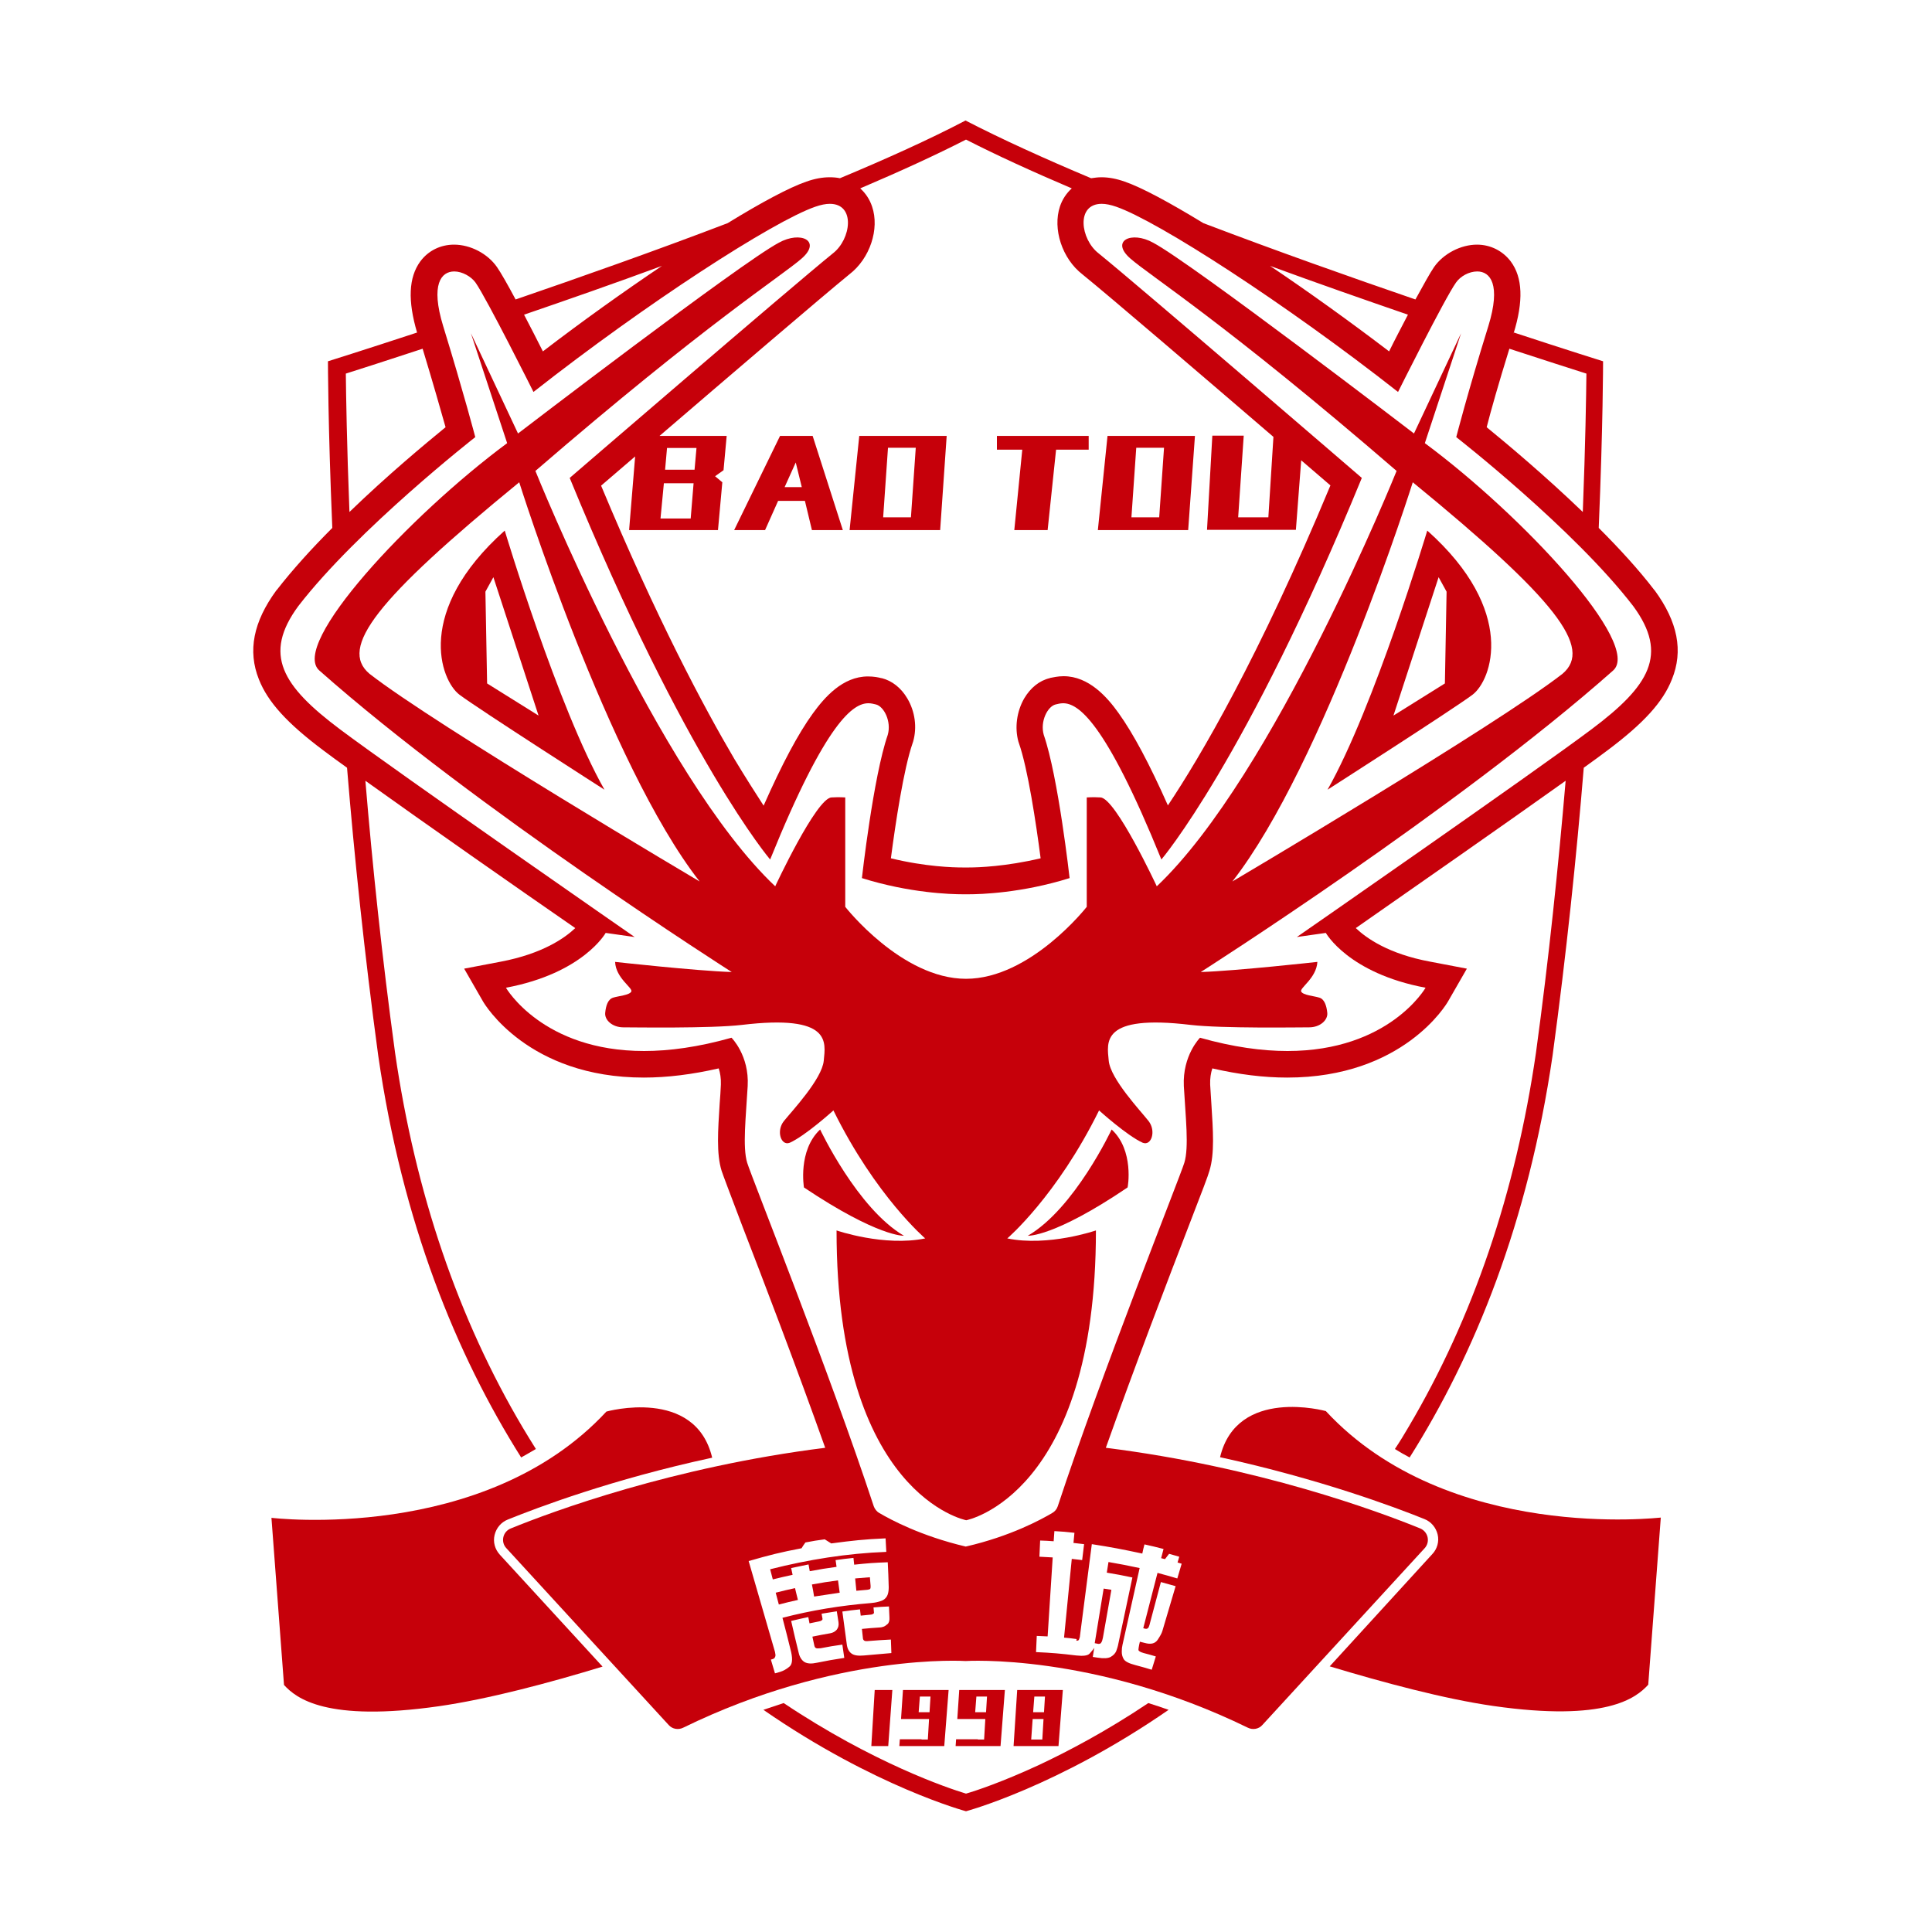 <?xml version="1.0" encoding="utf-8"?>
<!-- Generator: Adobe Illustrator 22.1.0, SVG Export Plug-In . SVG Version: 6.00 Build 0)  -->
<svg version="1.1" id="图层_1" xmlns="http://www.w3.org/2000/svg" xmlns:xlink="http://www.w3.org/1999/xlink" x="0px" y="0px"
	 viewBox="0 0 800 800" style="enable-background:new 0 0 800 800;" xml:space="preserve">
<style type="text/css">
	.st0{fill:#C6000A;}
</style>
<g>
	<polygon class="st0" points="362.2,699.8 360.8,723 367.8,723 369.5,699.8 	"/>
	<path class="st0" d="M431.3,723h6h1l1.8-23.2h-2.8h-4.5h-4.4h-4.6h-2.6l-1.5,23.2h1.4h5.6H431.3z M428.3,702.5h4.4l-0.4,6.5h-4.5
		L428.3,702.5z M427.6,711.8h4.5l-0.5,8.5h-4.6L427.6,711.8z"/>
	<path class="st0" d="M381.6,720.2h-2h-7l-0.2,2.8h1.4h5.6h4.6h6h1l1.8-23.2H390h-4.5h-4.4h-4.6h-2.6l-0.8,12h7.1h1.4h3.1l-0.5,8.5
		H381.6z M380.4,709l0.5-6.5h4.4l-0.4,6.5H380.4z"/>
	<path class="st0" d="M404.9,720.2h-2h-7l-0.2,2.8h1.4h5.6h4.6h6h1l1.8-23.2h-2.8h-4.5h-4.4h-4.6h-2.6l-0.8,12h7.1h1.4h3.1l-0.5,8.5
		H404.9z M403.8,709l0.5-6.5h4.4l-0.4,6.5H403.8z"/>
	<path class="st0" d="M374.3,511.7c-19.3-11.3-34.7-44-34.7-44c-9.3,8.7-6.7,24-6.7,24C363.7,512.3,374.3,511.7,374.3,511.7z"/>
	<path class="st0" d="M190.3,287.7c8,6,60,39.3,60,39.3C231,293,209,219.7,209,219.7C171.7,253,182.3,281.7,190.3,287.7z M201.7,283
		l-0.7-38l3.3-6l18.7,57.3L201.7,283z"/>
	<path class="st0" d="M460.3,467.7c0,0-15.3,32.7-34.7,44c0,0,10.7,0.7,41.3-20C467,491.7,469.7,476.3,460.3,467.7z"/>
	<path class="st0" d="M590,183.5l15-45.5l-19.5,41.5c0,0-92-70.5-108-79c-9-5-17.8-0.8-9.5,6.5c8.3,7.3,39.3,26.7,110.3,88
		c0,0-50.7,126-99.3,172c0,0-17-36.5-23.3-36.8c-3.2-0.2-5.7,0-5.7,0v45.3c0,0-23.3,29.8-50,29.8s-50-29.8-50-29.8v-45.3
		c0,0-2.5-0.2-5.7,0C338,330.5,321,367,321,367c-48.7-46-99.3-172-99.3-172c71-61.3,102-80.7,110.3-88c8.3-7.3-0.5-11.5-9.5-6.5
		c-16,8.5-108,79-108,79L195,138l15,45.5c-40.5,30-90.3,83.5-77.7,94.2C197,335,303,402.5,303,402.5c-15-0.5-48.3-4.2-48.3-4.2
		c0.3,6.8,7.5,10.8,6.7,12.3c-0.8,1.5-5.3,1.8-7.5,2.5c-2.2,0.7-3,3.3-3.3,6.3s3,6,7.5,6s36,0.5,49-1c37.5-4.5,34.7,7.2,34,14.8
		s-13.2,20.9-16.5,25s-1.2,10.4,2.4,9c6.5-2.9,18.1-13.4,18.1-13.4c17.5,35.5,38,53,38,53c-17,3.5-36.7-3.3-36.7-3.3
		c0,109.7,53.7,120,53.7,120s53.7-10.3,53.7-120c0,0-19.7,6.8-36.7,3.3c0,0,20.5-17.5,38-53c0,0,11.6,10.5,18.1,13.4
		c3.6,1.4,5.6-4.9,2.4-9s-15.8-17.4-16.5-25s-3.5-19.3,34-14.8c13,1.5,44.5,1,49,1s7.8-3,7.5-6s-1.2-5.7-3.3-6.3
		c-2.2-0.7-6.7-1-7.5-2.5c-0.8-1.5,6.3-5.5,6.7-12.3c0,0-33.3,3.7-48.3,4.2c0,0,106-67.5,170.7-124.8
		C680.3,267,630.5,213.5,590,183.5z M153,279c-12.7-10.7,2.6-30.7,62-79.3c0,0,36.7,116.7,74.7,165.3C289.7,365,180.3,300.3,153,279
		z M647,279c-27.3,21.3-136.7,86-136.7,86c38-48.7,74.7-165.3,74.7-165.3C644.4,248.3,659.7,268.3,647,279z"/>
	<path class="st0" d="M591,219.7c0,0-22,73.3-41.3,107.3c0,0,52-33.3,60-39.3S628.3,253,591,219.7z M598.3,283L577,296.3l18.7-57.3
		l3.3,6L598.3,283z"/>
	<path class="st0" d="M430.3,730.8c-15.1,7-26.1,10.7-30.3,11.9c-7.6-2.3-38.4-12.7-75.5-37.5c-2.7,0.9-5.5,1.8-8.4,2.8
		c46.1,31.9,83.9,42,83.9,42s37.8-10.1,83.9-42c-2.8-1-5.6-1.9-8.4-2.8C457.9,717,442,725.3,430.3,730.8z"/>
	<path class="st0" d="M549,584.3c0,0-36.8-10.2-43.8,19.1c41.2,9,72.2,20.6,84.6,25.6c2.8,1.1,4.8,3.5,5.5,6.4
		c0.7,2.9-0.2,6-2.2,8.1L550.6,690c22.2,6.7,47.5,13.5,67.7,16.4c46.7,6.7,59.2-3.3,64.2-8.8l5.2-69.2
		C687.7,628.3,599.7,639,549,584.3z"/>
	<path class="st0" d="M204.8,635.6c0.7-2.9,2.7-5.3,5.5-6.4c12.4-5,43.3-16.7,84.6-25.6c-7-29.4-43.8-19.1-43.8-19.1
		c-50.7,54.7-138.7,44-138.7,44l5.2,69.2c5,5.5,17.5,15.5,64.2,8.8c20.2-2.9,45.5-9.6,67.7-16.4l-42.5-46.3
		C204.9,641.5,204.1,638.5,204.8,635.6z"/>
	<path class="st0" d="M322.2,207.4h11.1l2.9,12.1H349l-12.5-39H323l-19,39h12.8L322.2,207.4z M329.5,191.5l2.5,10.2h-7.1
		L329.5,191.5z"/>
	<path class="st0" d="M392,180.5h-36.2l-4,39h37.5L392,180.5z M377.2,214.2h-11.5l2-28.8h11.5L377.2,214.2z"/>
	<path class="st0" d="M494.8,180.5h-36.2l-4,39H492L494.8,180.5z M480,214.2h-11.5l2-28.8H482L480,214.2z"/>
	<polygon class="st0" points="420,219.5 433.8,219.5 437.3,186.2 450.8,186.2 450.8,180.5 412.8,180.5 412.8,186.2 423.3,186.2 	"/>
	<path class="st0" d="M347.7,659.5c-0.3-2-0.4-3-0.7-5.1c-4.4,0.6-6.5,0.9-10.8,1.7c0.4,2,0.6,3,0.9,5
		C341.4,660.5,343.5,660.1,347.7,659.5z"/>
	<path class="st0" d="M359.1,658.3c0.7-0.1,1.1-0.2,1.2-0.4c0.2-0.2,0.2-0.6,0.2-1.2c-0.1-1.4-0.2-2.2-0.3-3.6
		c-2.4,0.2-3.6,0.3-6.1,0.5c0.2,2,0.3,3,0.5,5.1C356.4,658.5,357.3,658.5,359.1,658.3z"/>
	<path class="st0" d="M329.2,657.6c-3.2,0.7-4.8,1.1-8,1.9c0.5,2,0.8,3,1.3,4.9c3.1-0.8,4.7-1.2,7.9-1.9
		C329.9,660.6,329.7,659.6,329.2,657.6z"/>
	<path class="st0" d="M685.2,244.5l-0.1-0.1l-0.1-0.1c-6.5-8.5-14.6-17.3-23-25.7c0,0,0,0,0,0c1.8-42.7,1.8-69,1.8-69
		s-14.4-4.5-36.9-11.9c-0.1,0.2-0.1,0.4-0.2,0.5c4.2-13.5,3.8-23.3-1.1-29.9c-3.3-4.4-8.4-7-14-7c-6.7,0-13.9,3.7-17.8,9.3
		c-1.6,2.3-4.4,7.4-7.7,13.4c0,0,0,0,0,0c-26.8-9.2-57.6-20.1-87.8-31.6c0,0,0,0,0,0c-14.1-8.6-25.6-14.8-32.6-17.2
		c-3.4-1.2-6.6-1.8-9.6-1.8h0c-1.5,0-2.9,0.2-4.3,0.4c-19.5-8.2-37.3-16.3-52-23.9c-14.7,7.7-32.6,15.8-52,23.9
		c-1.4-0.3-2.8-0.4-4.3-0.4c-3,0-6.2,0.6-9.6,1.8c-7,2.4-18.6,8.6-32.6,17.2c0,0,0,0,0,0c-30.1,11.5-61,22.4-87.8,31.6
		c-3.2-6-6.1-11.1-7.7-13.4c-3.9-5.6-11-9.3-17.8-9.3c-5.6,0-10.7,2.5-14,7c-4.8,6.6-5.2,16.2-1.3,29.4
		c-22.5,7.4-36.9,11.9-36.9,11.9s0,26.3,1.8,69c0,0,0,0,0,0c-8.4,8.4-16.4,17.2-23,25.7l-0.1,0.1l-0.1,0.1c-9.5,13-11.9,25-7.2,36.8
		c3.7,9.4,11.7,18.2,26.8,29.5c2.5,1.9,5.8,4.3,9.7,7.1c0,0,0,0,0,0c3,36.6,7.2,77,12.9,119.1c10,69.1,32.2,123.7,59.2,166.5
		c2.1-1.2,4.1-2.3,6.1-3.5c-1.8-2.9-3.7-5.9-5.4-8.8c-26.7-45-44.5-97.2-52.9-155.2c-5.4-39.5-9.4-77.8-12.3-112.7c0,0,0,0,0,0
		c24.7,17.7,63.9,45.1,86.9,61c-4.3,4.1-13.5,10.6-30.8,13.9l-15.2,2.9l7.7,13.4c0.7,1.3,18.8,31.7,66.7,31.7c9.7,0,20.1-1.3,31-3.8
		c0.6,1.8,1,4.1,0.9,6.7c-0.1,2.6-0.3,5.3-0.5,7.9c-0.7,11.1-1.4,20.7,0.8,27.8c0.7,2.1,3.1,8.4,8.4,22.4
		c8.5,22,22.6,58.8,34.5,92.3c-63.1,7.9-112.8,26.3-130.2,33.4c-3.3,1.3-4.3,5.6-1.8,8.2l67.2,73.2c1.5,1.7,4,2.1,6,1.1
		c63.8-31.2,116.9-27.6,116.9-27.6s53.1-3.5,116.9,27.6c2,1,4.5,0.6,6-1.1l67.2-73.2c2.4-2.6,1.5-6.8-1.8-8.2
		c-17.4-7.1-67.1-25.5-130.2-33.4c11.9-33.5,26-70.3,34.5-92.3c5.4-14,7.8-20.2,8.4-22.4c2.2-7.1,1.5-16.7,0.8-27.8
		c-0.2-2.6-0.3-5.2-0.5-7.9c-0.1-2.6,0.3-4.9,0.9-6.7c10.9,2.5,21.2,3.8,31,3.8c48,0,66-30.4,66.7-31.7l7.7-13.4l-15.2-2.9
		c-17.3-3.2-26.5-9.8-30.8-13.9c22.9-16,62.1-43.3,86.9-61c0,0,0,0,0,0c-3,35-6.9,73.2-12.3,112.7c-8.4,57.8-26.1,109.8-52.7,154.8
		c-1.8,3.1-3.7,6.2-5.7,9.2c1.9,1.2,4,2.4,6.1,3.5c27-42.8,49.1-97.4,59.2-166.5c5.7-42,9.9-82.5,12.9-119.1
		c3.9-2.8,7.2-5.2,9.7-7.1c15.1-11.3,23.1-20.1,26.8-29.5C697.1,269.5,694.7,257.5,685.2,244.5z M625,144.4
		c14.7,4.8,25.9,8.4,31.9,10.3c-0.1,8.9-0.4,29.1-1.5,57.3c0,0,0,0,0,0c-15.8-15.2-31.6-28.4-39.8-35.1
		C617.3,170.2,620.5,158.9,625,144.4z M525.9,110.1c19.9,7.3,39.4,14.1,57.1,20.2c-2.7,5.2-5.5,10.5-7.8,15.2
		C558.8,133,541.8,120.8,525.9,110.1C525.9,110.1,525.9,110.1,525.9,110.1z M361.1,85.5c-1-3-2.7-5.5-4.9-7.5
		c16.2-6.9,31.1-13.7,43.8-20.2c12.7,6.5,27.6,13.3,43.8,20.2c-2.2,2-3.9,4.5-4.9,7.5c-3.1,9.3,0.9,21.6,9.3,28.1
		c10.9,8.8,50.8,43,79.1,67.3l-2.1,33.3h-12.5l2.3-33.8H502l-2.2,39h36.8l2.2-28.8c4.9,4.2,9,7.7,12.1,10.4
		c-29.7,71.4-54,112.6-67.3,132.5c-7.6-17.1-14.3-29.7-20.4-38.2c-4.7-6.6-12.3-15.3-22.8-15.3c-2.4,0-4.3,0.5-5.5,0.7l-0.2,0.1
		c-4.3,1-8,4-10.6,8.4c-3.1,5.4-4,12.1-2.4,17.9l0.1,0.3l0.1,0.3c3.7,10.5,7.1,33.1,9,47.7c-14.3,3.4-25.9,3.8-29.6,3.8
		c-0.6,0-0.9,0-1,0l-0.4,0l-0.4,0c-0.1,0-0.4,0-1,0c-3.7,0-15.3-0.3-29.6-3.8c1.9-14.5,5.3-37.1,9-47.7l0.1-0.3l0.1-0.3
		c1.7-5.9,0.8-12.5-2.4-17.9c-2.6-4.4-6.3-7.3-10.6-8.4l-0.2,0c-1.1-0.3-3-0.7-5.5-0.7c-10.5,0-18,8.7-22.8,15.3
		c-6.1,8.4-12.8,21-20.4,38.2c-3.3-5.1-7.4-11.5-12.1-19.3c-12.6-21.4-32.2-58.1-55.2-113.2c3.5-3,8.4-7.2,14.1-12.1l-2.5,30.5h36.8
		l1.8-19.8l-3-2.5l3.5-2.5l1.3-14.2h-27.8c28.3-24.3,67.8-58.1,78.6-66.9C360.2,107.1,364.3,94.8,361.1,85.5z M287.2,200.1
		l-1.2,14.6h-12.5l1.4-14.6H287.2z M275.4,194.5l0.8-9h12.2l-0.8,9H275.4z M217,130.3c17.8-6.1,37.3-12.9,57.1-20.2c0,0,0,0,0,0
		c-15.9,10.7-33,22.9-49.3,35.4C222.4,140.8,219.7,135.4,217,130.3C217,130.3,217,130.3,217,130.3z M175,144.4
		c4.4,14.5,7.6,25.8,9.5,32.5c-8.2,6.7-24.1,19.9-39.8,35.1c0,0,0,0,0,0c-1.1-28.2-1.4-48.3-1.5-57.3
		C149.2,152.8,160.4,149.2,175,144.4z M326.8,690.2c-1.2,1-2.5,1.7-3.8,2.1c-0.8,0.2-1.3,0.4-2.1,0.6c-0.7-2.3-1-3.4-1.7-5.7
		c0.5-0.1,0.7-0.2,1.2-0.4c0.2-0.1,0.4-0.3,0.6-0.8s0.1-1.1-0.1-2c-3.6-12.5-7.3-25.1-10.9-37.6c8.7-2.5,13-3.6,21.9-5.3
		c0.6-1,0.9-1.4,1.6-2.4c3.2-0.6,4.8-0.9,8-1.3c1.1,0.7,1.6,1,2.7,1.7c9-1.2,13.5-1.7,22.5-2.1c0.1,2.2,0.2,3.3,0.3,5.6
		c-16.2,0.6-32.4,3.2-48.1,7.2c0.4,1.7,0.7,2.5,1.1,4.2c3.3-0.8,4.9-1.2,8.2-1.9c-0.2-1.1-0.4-1.7-0.6-2.8c2.9-0.6,4.3-0.9,7.2-1.5
		c0.2,1.1,0.3,1.7,0.5,2.8c4.4-0.8,6.6-1.2,11.1-1.8c-0.2-1.1-0.2-1.7-0.4-2.8c2.9-0.4,4.4-0.6,7.4-0.9c0.1,1.1,0.2,1.7,0.3,2.8
		c5.5-0.6,8.3-0.8,13.9-1c0.2,4.1,0.3,6.2,0.4,10.3c0,1.1-0.1,2.1-0.4,3c-0.3,0.9-0.8,1.5-1.4,2c-0.6,0.5-1.5,0.8-2.6,1.1
		c-1.1,0.3-2.1,0.4-3.1,0.5c-12.3,1-24.6,3-36.5,6.1c1.5,5.7,2.2,8.5,3.6,14.2C328.3,687.3,328,689.3,326.8,690.2z M338.3,688.5
		c-2.3,0.5-4,0.4-5.2-0.3c-1.1-0.7-2-2-2.4-3.9c-1.3-5.2-1.9-7.9-3.1-13.1c2.8-0.7,4.3-1,7.1-1.6c0.2,1,0.3,1.5,0.5,2.6
		c1.5-0.3,2.3-0.5,3.9-0.8c0.5-0.1,0.8-0.2,1.1-0.4c0.3-0.2,0.4-0.4,0.4-0.6c-0.2-0.9-0.2-1.3-0.4-2.2c2.5-0.4,3.8-0.6,6.3-1
		c0.3,1.8,0.4,2.7,0.7,4.5c0.2,1.3-0.1,2.3-0.7,3.1c-0.7,0.8-1.6,1.3-2.7,1.5c-3,0.5-4.4,0.8-7.4,1.4c0.3,1.5,0.5,2.2,0.8,3.7
		c0.1,0.5,0.3,0.8,0.6,1c0.3,0.2,1,0.2,2,0.1c3.6-0.7,5.4-1,9-1.5c0.3,2.2,0.5,3.3,0.8,5.5C345,687.2,342.7,687.6,338.3,688.5z
		 M357.7,685.5c-2.3,0.2-4,0-5.1-0.8c-1.1-0.8-1.8-2.1-2-4.1c-0.7-5.3-1.1-8-1.8-13.3c2.9-0.4,4.3-0.6,7.3-0.9
		c0.1,1,0.2,1.6,0.3,2.6c1.6-0.2,2.4-0.2,4-0.4c0.4,0,0.8-0.1,1.1-0.3c0.3-0.2,0.4-0.3,0.4-0.5c-0.1-0.9-0.1-1.3-0.2-2.2
		c2.5-0.2,3.8-0.3,6.4-0.4c0.1,1.8,0.1,2.7,0.2,4.5c0.1,1.3-0.2,2.3-0.8,2.8c-0.6,0.5-1.1,0.9-1.7,1.1s-1.1,0.3-1.5,0.3
		c-3,0.2-4.5,0.3-7.4,0.6c0.2,1.5,0.2,2.2,0.4,3.7c0,0.5,0.2,0.9,0.5,1.1c0.3,0.3,1,0.3,2,0.2c3.6-0.3,5.4-0.4,9.1-0.6
		c0.1,2.2,0.1,3.4,0.2,5.6C364.5,684.9,362.3,685.1,357.7,685.5z M473,643.3c0.3-1.5,0.5-2.3,0.9-3.8c3.2,0.7,4.8,1.1,7.9,1.9
		c-0.4,1.5-0.6,2.3-1,3.8c0.6,0.2,0.9,0.2,1.6,0.4c0.7-0.9,1-1.3,1.7-2.2c1.7,0.5,2.5,0.7,4.2,1.2c-0.3,1-0.4,1.5-0.7,2.4
		c0.7,0.2,1,0.3,1.7,0.5c-0.7,2.4-1.1,3.7-1.8,6.1c-3.3-1-4.9-1.4-8.2-2.3c-2.4,9.2-3.5,13.7-5.9,22.9c0.3,0.1,0.4,0.1,0.7,0.2
		c0.5,0.1,0.9,0.1,1.2-0.2c0.3-0.2,0.5-0.7,0.7-1.4c0.1-0.3,0.1-0.5,0.2-0.8c1.8-6.8,2.7-10.1,4.5-16.9c2.5,0.7,3.7,1,6.1,1.7
		c-2.2,7.4-3.3,11.2-5.5,18.6c-0.3,1-1,2.2-2,3.7c-1.1,1.5-2.8,1.9-5.3,1.2c-0.8-0.2-1.2-0.3-2-0.5c-0.1,0.5-0.2,0.8-0.3,1.3
		c-0.2,1-0.3,1.7-0.3,2.1c0.1,0.5,0.8,0.9,2.2,1.3c2,0.5,3,0.8,5,1.4c-0.7,2.2-1,3.3-1.7,5.5c-2.7-0.8-4-1.2-6.7-1.9
		c-2.7-0.7-4.3-1.5-4.9-2.5c-0.6-1-0.8-2-0.8-3.1c0-1.1,0.1-2,0.3-2.8c2.4-10.6,4.7-21.2,7.1-31.8c-5.1-1.1-7.7-1.6-12.9-2.5
		c-0.3,1.8-0.4,2.6-0.7,4.4c4.2,0.7,6.4,1.1,10.6,2c-2,9.4-4,18.9-6,28.3c-0.1,0.5-0.4,1.3-0.7,2.2c-0.4,0.9-1.1,1.7-2.3,2.4
		c-1.1,0.6-2.9,0.7-5.4,0.3c-0.8-0.1-1.2-0.2-2-0.3c0.2-1.5,0.4-2.3,0.6-3.8c-0.4,0.7-1.1,1.5-1.9,2.4c-0.8,0.9-2.7,1.1-5.5,0.8
		c-6.6-0.8-10-1.1-16.7-1.4c0.1-2.7,0.2-4,0.3-6.7c1.8,0.1,2.7,0.1,4.5,0.2c0.7-10.9,1.4-21.8,2.1-32.7c-2.2-0.1-3.3-0.2-5.5-0.3
		c0.1-2.7,0.2-4,0.3-6.7c2.3,0.1,3.4,0.1,5.6,0.3c0.1-1.7,0.2-2.5,0.3-4.2c3.3,0.2,5,0.3,8.3,0.7c-0.2,1.7-0.2,2.5-0.4,4.2
		c1.8,0.2,2.7,0.3,4.4,0.5c-0.3,2.6-0.5,4-0.8,6.6c-1.7-0.2-2.6-0.3-4.3-0.5c-1.1,10.9-2.1,21.8-3.2,32.6c2.1,0.2,3.2,0.3,5.2,0.6
		c0,0.3-0.1,0.4-0.1,0.7c0.3,0,0.5-0.1,0.7-0.1c0.2-0.1,0.3-0.2,0.4-0.4c0.1-0.2,0.2-0.5,0.3-0.9c0.1-0.4,0.1-0.6,0.1-0.7
		c1.6-12.6,3.3-25.3,4.9-37.9C460.4,640.7,464.6,641.5,473,643.3z M659,302c-24,18-122,86-122,86l12-1.7c0,0,9.3,16.7,41.3,22.7
		c0,0-15,26.2-57.2,26.2c-10.4,0-22.4-1.6-36.2-5.5c0,0-7.3,7.3-6.7,20c0.7,12.7,2.2,25.3,0.2,31.8c-2,6.4-34.3,87.2-52.4,142.2
		c-0.4,1.2-1.2,2.2-2.3,2.8c-4.4,2.6-17.1,9.6-35.8,13.9c-18.7-4.4-31.4-11.3-35.8-13.9c-1.1-0.6-1.9-1.7-2.3-2.8
		c-18.1-55-50.4-135.8-52.4-142.2c-2-6.5-0.5-19.2,0.2-31.8c0.7-12.7-6.7-20-6.7-20c-13.8,3.9-25.8,5.5-36.2,5.5
		c-42.1,0-57.2-26.2-57.2-26.2c32-6,41.3-22.7,41.3-22.7l12,1.7c0,0-98-68-122-86s-32-31-17.3-51c24.7-32,73.3-70,73.3-70
		s-4.7-18-13.3-46c-5.3-17.3-0.8-22.6,4.6-22.6c3.3,0,7,2.1,8.8,4.6c4.7,6.7,24,45.3,24,45.3c46.7-36.7,99.3-70.7,116.7-76.7
		c2.3-0.8,4.3-1.2,6-1.2c10.8,0,8.8,14.7,1.3,20.5c-17.3,14-109,93-109,93c48,117,83,158,83,158c23.4-57.8,34.6-64.7,40.7-64.7
		c1.2,0,2.2,0.3,3.1,0.5c3.3,0.8,6.5,7,4.9,12.6c-6,17.3-10.7,59.3-10.7,59.3c19.7,6.2,36.9,6.7,41.7,6.7c0.9,0,1.3,0,1.3,0
		s0.5,0,1.3,0c4.8,0,21.9-0.5,41.7-6.7c0,0-4.7-42-10.7-59.3c-1.6-5.6,1.6-11.8,4.9-12.6c0.9-0.2,1.9-0.5,3.1-0.5
		c6.1,0,17.3,7,40.7,64.7c0,0,35-41,83-158c0,0-91.7-79-109-93c-7.5-5.8-9.5-20.5,1.3-20.5c1.7,0,3.7,0.4,6,1.2
		c17.3,6,70,40,116.7,76.7c0,0,19.3-38.7,24-45.3c1.8-2.6,5.4-4.6,8.8-4.6c5.4,0,9.9,5.4,4.6,22.6c-8.7,28-13.3,46-13.3,46
		s48.7,38,73.3,70C691,271,683,284,659,302z"/>
	<path class="st0" d="M455.9,680.3c0.2-0.3,0.4-0.6,0.5-1c0.1-0.4,0.2-0.8,0.3-1.2c1.4-7.9,2.1-11.9,3.5-19.8
		c-1.3-0.2-1.9-0.3-3.2-0.5c-1.5,9.1-2.2,13.6-3.7,22.6c0.6,0.1,0.9,0.2,1.5,0.3C455.3,680.7,455.7,680.6,455.9,680.3z"/>
</g>
</svg>
